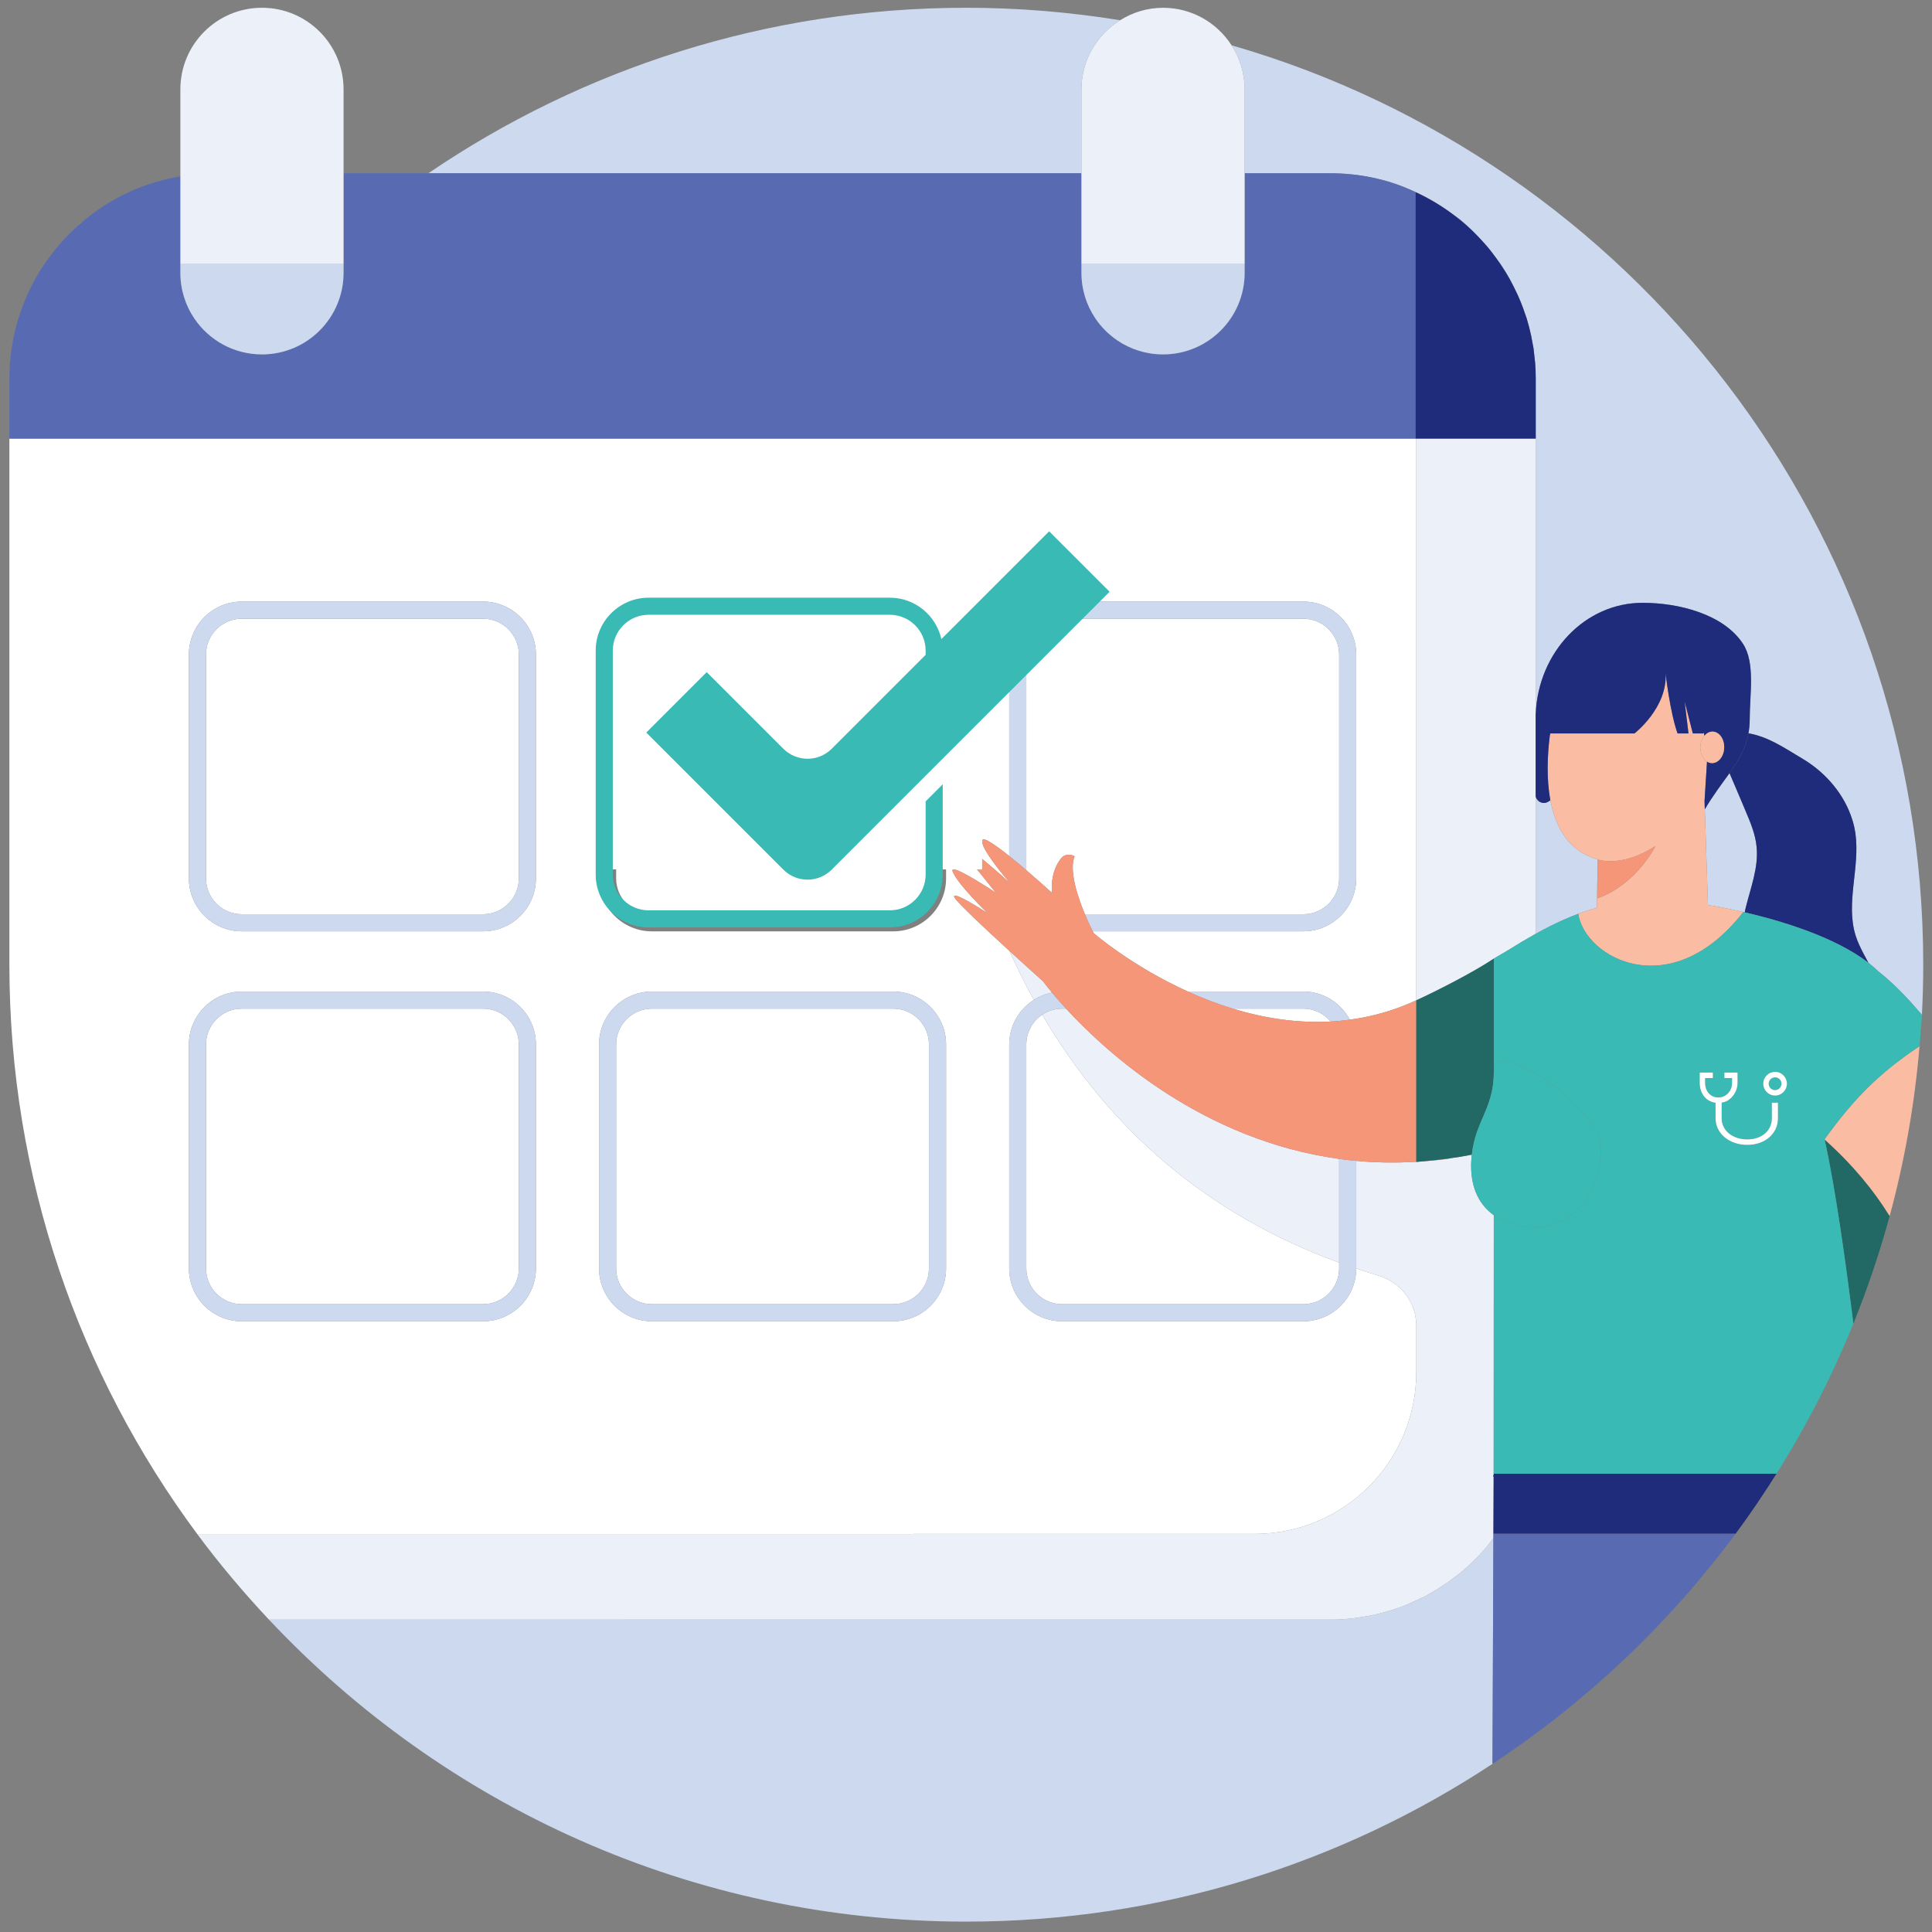 <svg xmlns="http://www.w3.org/2000/svg" width="120" height="120" viewBox="0 0 120 120">
    <rect x="0" y="0" width="120" height="120" fill="#808080" stroke="none"/>
    <g fill="none" fill-rule="evenodd">
        <g fill-rule="nonzero">
            <path fill="#CCD9EF" d="M67.17 5.55c0-1.817.966-3.399 2.403-4.294-3.111-.502-6.3-.774-9.553-.774-12.39 0-23.892 3.795-33.415 10.281h40.566V5.55zM109.107 52.611c-.069-.787-.387-1.533-.69-2.251-.194-.456-.374-.898-.567-1.34l-.426-1c-.479.67-1.023 1.375-1.535 2.248l.196 5.942.044.007c.145.023.975.158 2.148.428h.004l.089.021c.018-.094.035-.189.06-.283.304-1.244.802-2.487.677-3.772zM99.178 56.384l.063-2.997c-1.799-.51-2.625-1.988-2.944-3.68l-.13.084c-.308.198-.693.02-.78-.314V58c1.137-.633 2.316-1.184 3.57-1.548l.094-.029c.042-.012.084-.028.127-.04z"/>
            <path fill="#CCD9EF" d="M77.307 10.763h5.337c.876 0 1.732.09 2.56.26.413.085.82.19 1.218.315.533.167 1.045.38 1.546.612.797.37 1.548.82 2.247 1.34l.11.084c.137.104.28.2.412.308.489.404.937.853 1.36 1.323.058.064.118.126.174.192.04.045.083.087.122.133.104.124.2.254.299.382.086.11.17.224.253.338.119.163.238.325.35.495.172.26.335.528.489.802.073.133.138.27.207.405.101.196.198.394.289.595.06.137.12.275.176.414.099.243.188.49.272.74.032.097.07.19.1.289.106.345.196.697.272 1.054.023.105.04.21.06.316.018.095.037.19.053.285.01.06.025.118.034.178.019.127.028.257.043.385.013.112.028.223.038.336l.005.048c.005.055.014.108.018.163.024.314.036.631.036.951v20.832c.159-3.836 3.064-6.896 6.637-6.896 2.244 0 5.032.701 6.237 2.548.769 1.178.417 3.122.417 4.675 0 .316-.028.607-.078.881 1.229.229 2.08.812 3.38 1.595 1.437.856 2.598 2.224 3.081 3.813.083.262.138.525.18.8.304 2.114-.622 4.325.014 6.355.124.401.317.788.51 1.16.093.18.189.354.285.53.223.172.43.352.621.538.946.75 1.766 1.604 2.533 2.502.009.01.018.014.027.024.05.057.094.116.143.174.054-1.033.082-2.072.082-3.119 0-27.107-18.154-49.96-42.962-57.105.51.79.813 1.727.813 2.737v5.213zM92.758 95.562c-.23.301-.472.59-.728.87l-.027.03c-.322.349-.66.681-1.017.993l-.002.002-.018.016-.001.001c-.739.64-1.547 1.199-2.417 1.658h-.001c-.036.02-.073.035-.109.053l-.002.001c-.153.079-.308.152-.464.224l-.004.003c-.22.102-.443.2-.67.29-.12.047-.242.089-.363.133h-.002c-.317.115-.639.217-.966.306h-.001c-.148.041-.296.08-.445.116h-.001c-.327.076-.658.136-.993.186h-.003c-.143.022-.284.05-.429.066-.476.055-.956.09-1.445.09H16.708c10.842 11.538 26.23 18.755 43.312 18.755 12.076 0 23.304-3.612 32.682-9.8l.056-13.993z"/>
            <path fill="#FFF" d="M.65 22.208c.13-1.28.454-2.507.939-3.65-.485 1.143-.809 2.37-.94 3.65zM11.203 10.956c-.982.167-1.931.433-2.824.813.893-.38 1.842-.646 2.824-.813zM6.214 12.947c-1.356.918-2.528 2.09-3.447 3.447.919-1.356 2.091-2.529 3.447-3.447zM87.972 99.41c.156-.072.311-.145.464-.224-.068.035-.14.061-.209.095-.086.042-.169.089-.255.13zM84.094 100.51c-.475.055-.955.09-1.444.09.489 0 .97-.035 1.444-.09zM90.737 13.682c.489.404.936.852 1.36 1.323-.423-.47-.871-.919-1.36-1.323zM87.299 99.702c.226-.09.448-.187.669-.29V99.4c-.222.103-.44.213-.67.303zM92.393 15.33c-.039-.046-.082-.088-.122-.133.04.045.083.087.122.133zM30.001 38.428H15.018c-1.226 0-2.223.997-2.223 2.223v13.91c0 1.226.997 2.223 2.223 2.223h14.983c1.226 0 2.224-.997 2.224-2.223V40.65c0-1.226-.998-2.223-2.224-2.223zM30.001 62.649H15.018c-1.226 0-2.223.997-2.223 2.223v13.91c0 1.226.997 2.223 2.223 2.223h14.983c1.226 0 2.224-.997 2.224-2.223v-13.91c0-1.226-.998-2.223-2.224-2.223zM85.52 100.258c-.327.076-.658.135-.993.186.335-.05.666-.11.993-.186zM86.933 99.837c-.317.114-.639.216-.966.305.327-.089.649-.191.966-.305zM92.066 96.391l-.008.01-.028.03c.256-.279.498-.568.728-.869v-.022c-.222.291-.446.58-.692.851zM55.477 62.649H40.493c-1.225 0-2.223.997-2.223 2.223v13.91c0 1.226.998 2.223 2.223 2.223h14.984c1.226 0 2.223-.997 2.223-2.223v-13.91c0-1.226-.997-2.223-2.223-2.223zM90.995 97.446l-.01.009c.359-.312.696-.644 1.017-.993l-.036.035c-.308.332-.63.651-.971.949zM83.177 54.56V40.652c0-1.226-.998-2.223-2.225-2.223H65.97c-1.226 0-2.224.997-2.224 2.223V54.05c.862.738 1.596 1.408 1.596 1.408s-.174-1.292.61-2.194c.199-.23.603-.2.794-.08-.355.888.18 2.498.641 3.601h13.565c1.227 0 2.225-.997 2.225-2.223zM64.735 63.025c-.595.4-.989 1.078-.989 1.847v13.91c0 1.226.998 2.223 2.224 2.223h14.982c1.227 0 2.225-.997 2.225-2.223v-.36c-8.212-2.993-14.297-8.307-18.442-15.397z"/>
            <path fill="#FFF" d="M56.775 95.275H77.92c5.55 0 10.048-4.498 10.048-10.048v-2.882c0-1.448-.966-2.705-2.355-3.115l-.023-.007c-.46-.135-.904-.29-1.352-.44 0 1.811-1.475 3.284-3.286 3.284H65.97c-1.812 0-3.286-1.473-3.286-3.285v-13.91c0-1.164.613-2.183 1.529-2.766-.54-.983-1.045-1.997-1.514-3.042-1.508-1.379-3.303-3.055-3.424-3.337-.211-.493 2.056.984 2.056.984s-1.877-1.81-2.162-2.588c-.227-.618 2.681 1.326 2.681 1.326-2.415-3.045-2.43-2.836-2.415-3.045.034-.505 2.892 2.075 3.276 2.424v-.012c-.233-.266-1.875-2.178-1.692-2.637.08-.202.82.314 1.665.99V40.65c0-1.811 1.474-3.285 3.286-3.285h14.982c1.812 0 3.286 1.474 3.286 3.285v13.91c0 1.812-1.474 3.285-3.286 3.285H67.874l.058.114s2.327 2.03 5.847 3.627h7.173c1.253 0 2.332.713 2.887 1.748 1.36-.184 2.745-.56 4.129-1.203v-34.89H.583v32.676c0 13.25 4.34 25.483 11.669 35.366h44.381c.048 0 .094-.008.142-.009zM49.103 36.16h10.21v14.638c0 .848-.945 1.354-1.65.884l-2.708-3.033c-.426-.477-1.174-.472-1.594.011l-2.598 2.991c-.705.48-1.66-.024-1.66-.877V36.16zm-11.895 4.493c0-1.812 1.474-3.285 3.285-3.285h7.548v1.062h-7.548c-1.225 0-2.223.997-2.223 2.223v13.91c0 1.226.998 2.223 2.223 2.223h14.984c1.226 0 2.223-.997 2.223-2.223v-1.721c.18.048.366.08.552.08.171 0 .342-.02.51-.062v1.703c0 1.811-1.474 3.285-3.285 3.285H40.493c-1.811 0-3.285-1.474-3.285-3.285v-13.91zm-3.921 38.129c0 1.812-1.474 3.285-3.286 3.285H15.018c-1.812 0-3.285-1.473-3.285-3.285v-13.91c0-1.811 1.473-3.285 3.285-3.285h14.983c1.812 0 3.286 1.474 3.286 3.285v13.91zm0-24.221c0 1.812-1.474 3.285-3.286 3.285H15.018c-1.812 0-3.285-1.473-3.285-3.285V40.65c0-1.811 1.473-3.285 3.285-3.285h14.983c1.812 0 3.286 1.474 3.286 3.285v13.91zm7.206 27.506c-1.811 0-3.285-1.473-3.285-3.285v-13.91c0-1.811 1.474-3.285 3.285-3.285h14.984c1.811 0 3.285 1.474 3.285 3.285v13.91c0 1.812-1.474 3.285-3.285 3.285H40.493z"/>
            <path fill="#FFF" d="M80.952 62.649h-4.38c1.866.57 3.928.916 6.075.8-.408-.485-1.012-.8-1.695-.8zM89.98 98.236c-.104.075-.208.149-.314.22-.316.21-.64.407-.974.589-.05.027-.094.06-.144.087.87-.46 1.678-1.018 2.417-1.658l-.017.013c-.309.266-.635.513-.968.75z"/>
            <path fill="#ECF0F9" d="M93.295 16.545c.171.261.336.528.489.802-.154-.274-.317-.541-.49-.802zM94.267 18.32l.013.027c-.091-.201-.188-.4-.289-.595.009.016.016.033.024.049.087.171.172.344.252.52zM92.219 15.139l.052.058c-.056-.066-.116-.128-.173-.192h-.001l.107.118.015.016zM92.878 15.96l.067.09c-.083-.114-.167-.227-.253-.338l.031.042c.053.068.103.137.155.206zM82.644 100.6h.006c.489 0 .97-.035 1.444-.09h.001c.145-.016.286-.044.429-.066h.003c.335-.05.666-.11.993-.186.15-.035.298-.075.446-.115.328-.09.65-.192.967-.306l.002-.001c.121-.044.243-.086.363-.133.23-.091.448-.201.67-.304v.013l.004-.002c.086-.04.17-.087.255-.13.069-.033.141-.06.209-.094l.002-.001c.036-.018.073-.034.109-.053.05-.027.096-.06.145-.087.334-.182.658-.38.974-.59.106-.07.21-.144.314-.219.333-.236.66-.483.968-.75l.017-.012.019-.017.002-.002.009-.01c.342-.297.663-.616.971-.948l.036-.035.028-.03c.01-.011.02-.021.028-.032l.008-.009c.246-.27.47-.56.692-.85l.017-4.203.007-15.86c-.856-.614-1.408-1.609-1.408-3.072 0-.251.023-.468.045-.687-.452.09-.904.164-1.356.225-.038.01-.067.025-.111.03-.594.083-1.176.136-1.752.175l-.232.022v-.01c-1.289.076-2.534.056-3.73-.057v6.679c.448.15.891.305 1.352.44l.023.007c1.389.41 2.355 1.667 2.355 3.115v2.882c0 5.55-4.499 10.048-10.048 10.048H56.775c-.048.001-.094.009-.142.009H12.252c1.38 1.86 2.873 3.63 4.456 5.316h65.935zM95.333 22.392l-.005-.048.005.048zM95.213 21.445c-.016-.096-.035-.19-.053-.285v.007c.018.092.038.184.053.278zM94.719 19.476l.01.025c-.085-.25-.174-.497-.273-.74l.004.011c.094.231.179.466.259.704zM95.29 22.008c-.015-.128-.024-.258-.043-.385.019.126.027.255.043.382v.003zM87.968 11.95L87.968 11.95zM95.351 22.555c.024.314.036.631.036.951 0-.32-.012-.637-.036-.951zM90.325 13.374l-.11-.083.11.083zM95.099 20.837l.001.007c-.076-.357-.166-.709-.272-1.054v.002c.106.342.194.691.27 1.045z"/>
            <path fill="#ECF0F9" d="M64.735 63.025c4.145 7.09 10.23 12.404 18.442 15.397v-6.44c-8.467-1.171-14.393-6.539-16.962-9.333h-.245c-.457 0-.881.139-1.235.376zM64.781 60.946s-.962-.86-2.082-1.882c.47 1.045.974 2.06 1.514 3.042.34-.217.718-.376 1.127-.455-.365-.44-.559-.705-.559-.705zM92.789 59.539c.107-.067.68-.397.8-.471.59-.369 1.189-.728 1.798-1.068v-8.523c0-.003-.003-.005-.004-.008v-5.082c0-.017.003-.032.004-.049V27.243h-7.42v34.889c1.199-.547 3.508-1.716 4.822-2.593z"/>
            <path fill="#CCD9EF" d="M62.71 54.816l.001.012.045.041-.046-.053zM63.746 40.651c0-1.226.998-2.223 2.224-2.223h14.982c1.227 0 2.225.997 2.225 2.223v13.91c0 1.226-.998 2.223-2.225 2.223H67.387c.207.495.396.882.487 1.062h13.078c1.812 0 3.286-1.473 3.286-3.285V40.65c0-1.811-1.474-3.285-3.286-3.285H65.97c-1.812 0-3.286 1.474-3.286 3.285v12.517c.35.28.715.584 1.062.881V40.651zM30.001 37.366H15.018c-1.812 0-3.285 1.474-3.285 3.285v13.91c0 1.812 1.473 3.285 3.285 3.285h14.983c1.812 0 3.286-1.473 3.286-3.285V40.65c0-1.811-1.474-3.285-3.286-3.285zm2.224 17.195c0 1.226-.998 2.223-2.224 2.223H15.018c-1.226 0-2.223-.997-2.223-2.223V40.65c0-1.226.997-2.223 2.223-2.223h14.983c1.226 0 2.224.997 2.224 2.223v13.91zM58.762 78.782v-13.91c0-1.811-1.474-3.285-3.285-3.285H40.493c-1.811 0-3.285 1.474-3.285 3.285v13.91c0 1.812 1.474 3.285 3.285 3.285h14.984c1.811 0 3.285-1.473 3.285-3.285zm-1.062 0c0 1.226-.997 2.223-2.223 2.223H40.493c-1.225 0-2.223-.997-2.223-2.223v-13.91c0-1.226.998-2.223 2.223-2.223h14.984c1.226 0 2.223.997 2.223 2.223v13.91zM80.952 62.649c.683 0 1.287.315 1.695.8.395-.02.792-.06 1.192-.114-.555-1.035-1.634-1.748-2.887-1.748h-7.173c.865.392 1.8.758 2.792 1.062h4.381zM83.177 78.422v.36c0 1.226-.998 2.223-2.225 2.223H65.97c-1.226 0-2.224-.997-2.224-2.223v-13.91c0-.769.394-1.448.99-1.847.353-.237.777-.376 1.234-.376h.245c-.358-.39-.65-.727-.875-.998-.409.08-.787.238-1.127.455-.916.583-1.529 1.602-1.529 2.766v13.91c0 1.812 1.474 3.285 3.286 3.285h14.982c1.811 0 3.285-1.473 3.286-3.284v-6.679c-.358-.033-.712-.073-1.061-.122v6.44zM30.001 61.587H15.018c-1.812 0-3.285 1.474-3.285 3.285v13.91c0 1.812 1.473 3.285 3.285 3.285h14.983c1.812 0 3.286-1.473 3.286-3.285v-13.91c0-1.811-1.474-3.285-3.286-3.285zm2.224 17.195c0 1.226-.998 2.223-2.224 2.223H15.018c-1.226 0-2.223-.997-2.223-2.223v-13.91c0-1.226.997-2.223 2.223-2.223h14.983c1.226 0 2.224.997 2.224 2.223v13.91z"/>
            <path fill="#586BB2" d="M87.927 27.243V11.939c1.64.754 3.096 1.845 4.277 3.184l-.107-.118c-.424-.47-.871-.92-1.36-1.323-.132-.109-.275-.204-.412-.308l-.11-.083c-.7-.52-1.45-.97-2.247-1.34-.501-.233-1.013-.446-1.546-.613-.398-.124-.805-.23-1.219-.315-.827-.17-1.683-.26-2.56-.26h-5.336v6.183c0 2.798-2.269 5.067-5.068 5.067-1.05 0-2.025-.319-2.834-.865-.54-.365-1.004-.83-1.369-1.37-.546-.808-.865-1.783-.865-2.833V10.763H21.339v6.183c0 2.798-2.269 5.067-5.068 5.067-1.75 0-3.292-.886-4.203-2.234-.546-.81-.865-1.784-.865-2.834v-5.989c-.982.167-1.931.433-2.824.813-.762.323-1.486.719-2.165 1.178-1.356.918-2.528 2.09-3.447 3.447-.459.678-.855 1.403-1.178 2.164-.485 1.143-.809 2.37-.94 3.65-.043.427-.066.86-.066 1.298v3.737h87.344zM94.46 18.772l-.004-.011c-.056-.14-.116-.277-.176-.414-.005-.009-.01-.017-.013-.026.067.149.131.3.193.451zM95.16 21.167v-.007c-.02-.105-.037-.211-.06-.316l-.001-.007c.023.11.041.22.062.33zM94.828 19.792v-.002c-.03-.098-.068-.192-.1-.29l-.009-.024c.036.106.076.209.11.316zM94.015 17.8l-.024-.048c-.069-.135-.134-.272-.207-.405-.153-.274-.318-.54-.49-.802-.11-.17-.23-.332-.35-.495l-.066-.09c.43.578.809 1.194 1.137 1.84zM95.328 22.345c-.01-.114-.025-.225-.038-.337v-.003c.013.113.027.226.038.34zM92.219 15.139c.175.199.342.405.504.615-.01-.014-.02-.029-.031-.042-.1-.128-.195-.258-.3-.382-.038-.046-.081-.088-.12-.133l-.053-.058z"/>
            <path fill="#1F2B7B" d="M95.387 27.243v-3.737c0-.32-.012-.637-.036-.951-.004-.055-.013-.108-.018-.163l-.005-.047c-.01-.114-.025-.227-.038-.34-.016-.127-.024-.256-.043-.382-.01-.06-.024-.118-.034-.178-.015-.094-.035-.186-.052-.278-.021-.11-.039-.22-.062-.33-.077-.354-.165-.703-.27-1.045-.034-.107-.074-.21-.11-.316-.08-.238-.165-.473-.259-.704-.062-.152-.126-.302-.193-.451-.08-.176-.165-.349-.252-.52-.328-.647-.707-1.263-1.137-1.841-.052-.069-.102-.138-.155-.206-.162-.21-.33-.416-.504-.615l-.015-.016c-1.18-1.339-2.637-2.43-4.277-3.184v15.304h7.46z"/>
            <path fill="#ECF0F9" d="M11.203 16.406h10.136V5.55c0-2.799-2.27-5.068-5.068-5.068-2.8 0-5.068 2.27-5.068 5.068v10.856z"/>
            <path fill="#CCD9EF" d="M11.203 16.406v.54c0 1.049.319 2.024.865 2.833.911 1.348 2.454 2.234 4.203 2.234 2.799 0 5.068-2.269 5.068-5.068v-.539H11.203z"/>
            <path fill="#ECF0F9" d="M67.17 5.55v10.856h10.137V5.55c0-1.01-.304-1.946-.813-2.737-.902-1.4-2.466-2.33-4.255-2.33-.982 0-1.89.29-2.666.773-1.437.895-2.402 2.477-2.402 4.294z"/>
            <path fill="#CCD9EF" d="M67.17 16.945c0 1.05.32 2.025.866 2.834.365.539.83 1.004 1.37 1.369.808.546 1.783.865 2.833.865 2.799 0 5.068-2.269 5.068-5.068v-.539H67.17v.54z"/>
            <path fill="#F69679" d="M87.968 62.132c-1.384.642-2.769 1.019-4.13 1.203-.399.054-.796.093-1.19.115-2.148.115-4.21-.23-6.077-.801-.992-.304-1.927-.67-2.792-1.062-3.52-1.597-5.847-3.627-5.847-3.627l-.058-.114c-.091-.18-.28-.567-.487-1.062-.461-1.103-.996-2.713-.641-3.602-.191-.12-.595-.148-.794.081-.784.902-.61 2.194-.61 2.194s-.734-.67-1.596-1.408c-.347-.297-.712-.6-1.062-.88-.844-.676-1.585-1.192-1.665-.99-.183.459 1.46 2.37 1.691 2.637l.046.053-.045-.04c-.384-.35-3.242-2.93-3.276-2.425-.014.209 0 0 2.415 3.045 0 0-2.908-1.944-2.681-1.326.285.777 2.162 2.588 2.162 2.588s-2.267-1.477-2.056-.984c.121.282 1.916 1.958 3.424 3.337 1.12 1.022 2.082 1.882 2.082 1.882s.194.266.559.705c.225.27.517.608.875.998 2.57 2.794 8.495 8.162 16.962 9.333.349.049.703.089 1.061.122 1.196.113 2.441.133 3.73.057v-10.03zM89.952 71.975c.044-.006.073-.021.111-.03-.623.084-1.245.148-1.863.204.576-.04 1.158-.092 1.752-.174z"/>
            <path fill="#226966" d="M92.789 59.539c-1.314.877-3.623 2.046-4.821 2.593V72.17l.232-.022c.618-.056 1.24-.12 1.863-.205.452-.061.904-.136 1.356-.225.218-2.106 1.366-2.862 1.367-5.158l.003-7.022z"/>
            <path fill="#586BB2" d="M92.76 95.26l.015-3.922-.017 4.202v.022l-.056 13.994c5.834-3.849 10.951-8.692 15.103-14.297H92.76z"/>
            <path fill="#1F2B7B" d="M92.775 91.536v.005-.203l-.016 3.921h15.046c.893-1.205 1.734-2.45 2.535-3.723H92.775zM107.85 49.02c.193.442.373.884.566 1.34.304.718.622 1.464.691 2.251.125 1.285-.373 2.528-.677 3.772-.025.094-.042.189-.06.283 2.233.52 5.583 1.514 7.68 3.133-.096-.176-.192-.35-.284-.53-.194-.372-.387-.759-.511-1.16-.636-2.03.29-4.24-.014-6.354-.042-.276-.097-.539-.18-.801-.483-1.59-1.644-2.957-3.08-3.813-1.301-.783-2.152-1.366-3.38-1.595-.174.96-.628 1.705-1.177 2.474l.426 1z"/>
            <path fill="#3ABAB4" d="M106.129 56.217c.193.031 1.02.169 2.148.428-1.173-.27-2.003-.405-2.148-.428zM99.178 56.392v-.008c-.043.011-.085.027-.127.039.041-.012.085-.019.127-.03zM92.775 91.541L92.775 91.536 92.775 91.536z"/>
            <path fill="#226966" d="M113.331 70.776c.698 3.142 1.349 7.95 1.785 11.438.878-2.168 1.633-4.398 2.254-6.684-.98-1.585-2.294-3.193-4.039-4.754z"/>
            <path fill="#FABCA3" d="M108.277 56.645c-1.127-.259-1.955-.397-2.148-.428l-.044-.007-.196-5.942-.017-.52.154-2.445c-.255-.16-.427-.505-.416-.904.008-.281.108-.528.256-.702-.014-.074-.03-.148-.046-.223l-.017.082h-.658l-.51-1.992.24 1.992h-.678c-.473-1.32-.747-3.76-.747-3.76.142 2.162-1.932 3.76-1.932 3.76H96.29c-.007.048-.024.094-.03.143-.15 1.227-.212 2.683.037 4.008.319 1.692 1.145 3.17 2.944 3.68 0 0 1.492.535 3.583-.841 0 0-1.18 2.399-3.61 3.248l.027-2.407-.063 2.997v.008c-.042.012-.086.019-.127.031l-.094.029c-.314.093-.624.195-.93.308.431 2.762 5.763 5.65 10.254-.114l-.004-.001z"/>
            <path fill="#1F2B7B" d="M95.383 44.387v5.082c0 .003.003.005.004.008.087.334.472.512.78.314l.13-.084c-.25-1.325-.188-2.781-.037-4.008.006-.05.023-.095.03-.143h5.228s2.074-1.598 1.932-3.76c0 0 .274 2.44.747 3.76h.678l-.24-1.992.51 1.992h.658l.017-.082c.015.075.032.149.046.223.138-.16.317-.26.514-.255.409.012.728.46.712 1-.016.54-.36.968-.77.956-.106-.003-.205-.038-.296-.095l-.154 2.445.017.52c.512-.873 1.056-1.577 1.535-2.248.549-.77 1.003-1.515 1.176-2.474.05-.274.078-.565.078-.88 0-1.554.352-3.498-.417-4.676-1.205-1.847-3.993-2.548-6.237-2.548-3.573 0-6.478 3.06-6.637 6.896 0 .017-.003.032-.004.049z"/>
            <path fill="#F69679" d="M99.213 55.794c2.432-.85 3.61-3.248 3.61-3.248-2.09 1.376-3.582.84-3.582.84l-.028 2.408z"/>
            <path fill="#FABCA3" d="M105.61 46.399c-.011.399.161.745.416.904.09.057.19.092.297.095.409.012.753-.416.769-.957.016-.54-.303-.987-.712-1-.197-.005-.376.095-.514.256-.148.174-.248.42-.256.702z"/>
            <path fill="#3ABAB4" d="M95.403 76.237c2.226 0 4.03-2.166 4.03-4.838 0-2.671-6.647-7.066-6.647-4.84v.002c-.001 2.296-1.15 3.052-1.367 5.158-.022.219-.045.436-.045.687 0 1.463.552 2.458 1.408 3.072.706.507 1.615.759 2.621.759z"/>
            <path fill="#FABCA3" d="M119.204 62.84c.057.066.114.13.17.197-.05-.058-.093-.117-.143-.174-.01-.01-.018-.014-.027-.024zM113.326 70.763l-.035-.023.04.036c1.745 1.561 3.06 3.169 4.039 4.754.925-3.405 1.55-6.93 1.856-10.55-2.502 1.67-4.07 3.246-5.9 5.783z"/>
            <path fill="#3ABAB4" d="M116.671 60.337c-.191-.186-.398-.366-.621-.538-2.097-1.619-5.447-2.613-7.68-3.133l-.09-.02c-4.49 5.764-9.822 2.876-10.253.114.306-.113.616-.215.93-.308-1.254.364-2.433.915-3.57 1.548-.61.34-1.208.7-1.799 1.068-.118.074-.692.404-.8.47l-.002 7.023v-.003c0-2.225 6.647 2.17 6.647 4.841 0 2.672-1.804 4.838-4.03 4.838-1.006 0-1.915-.252-2.621-.759l-.007 15.86v.198h17.565c1.854-2.944 3.455-6.06 4.776-9.322-.436-3.487-1.087-8.296-1.785-11.438l-.04-.036.035.023c1.83-2.537 3.398-4.114 5.9-5.783.055-.646.114-1.29.148-1.943l-.17-.198c-.767-.898-1.587-1.753-2.533-2.502zm-6.24 9.12c0 .958-.8 1.653-1.904 1.653-1.123 0-1.97-.71-1.97-1.652v-.964c-.616-.082-.984-.596-.984-1.237v-.636h.816v.34h-.482v.296c0 .501.315.909.817.909.501 0 .858-.408.858-.91v-.296h-.476v-.339h.816v.636c.003.332-.14.672-.372.907-.186.188-.358.282-.615.325v.969c0 .76.67 1.312 1.592 1.312.898 0 1.526-.54 1.526-1.312v-.97h.378v.97zm-.177-1.41c-.405 0-.734-.331-.734-.738 0-.405.33-.734.734-.734.404 0 .734.33.734.734 0 .407-.33.737-.734.737z"/>
            <path fill="#3ABAB4" d="M110.254 66.915c-.22 0-.398.179-.398.398 0 .219.179.397.398.397.219 0 .397-.18.397-.402 0-.216-.178-.393-.397-.393z"/>
            <path fill="#FFF" d="M110.053 68.489v.969c0 .773-.628 1.312-1.526 1.312-.923 0-1.592-.551-1.592-1.312v-.97c.257-.042.429-.136.615-.324.233-.235.375-.575.372-.907v-.636h-.816v.34h.476v.296c0 .501-.357.909-.858.909-.502 0-.817-.408-.817-.91v-.296h.482v-.339h-.816v.636c0 .641.368 1.155.984 1.237v.964c0 .942.847 1.652 1.97 1.652 1.103 0 1.904-.695 1.904-1.652v-.97h-.378zM110.254 66.575c-.405 0-.734.33-.734.734 0 .407.33.737.734.737.404 0 .734-.33.734-.737 0-.405-.33-.734-.734-.734zm0 1.135c-.22 0-.398-.178-.398-.397 0-.22.179-.398.398-.398.219 0 .397.177.397.393 0 .222-.178.402-.397.402z"/>
        </g>
        <path fill="#FFF" d="M37 35H61V54H37z"/>
        <path fill="#3ABAB4" fill-rule="nonzero" d="M37 40.41v13.909c0 1.812 1.474 3.285 3.285 3.285H55.27c1.812 0 3.285-1.473 3.285-3.285v-5.607l-1.062 1.062v4.545c0 1.226-.997 2.223-2.223 2.223H40.285c-1.225 0-2.223-.997-2.223-2.223v-13.91c0-1.226.998-2.223 2.223-2.223H55.27c1.226 0 2.223.997 2.223 2.223v.263l-5.833 5.834c-.83.829-2.174.829-3.004 0l-4.76-4.76-3.754 3.754 8.514 8.515c.83.83 2.174.83 3.004 0l17.26-17.26L65.164 33l-6.694 6.694c-.328-1.468-1.636-2.57-3.201-2.57H40.285c-1.811 0-3.285 1.474-3.285 3.285z"/>
    </g>
</svg>
